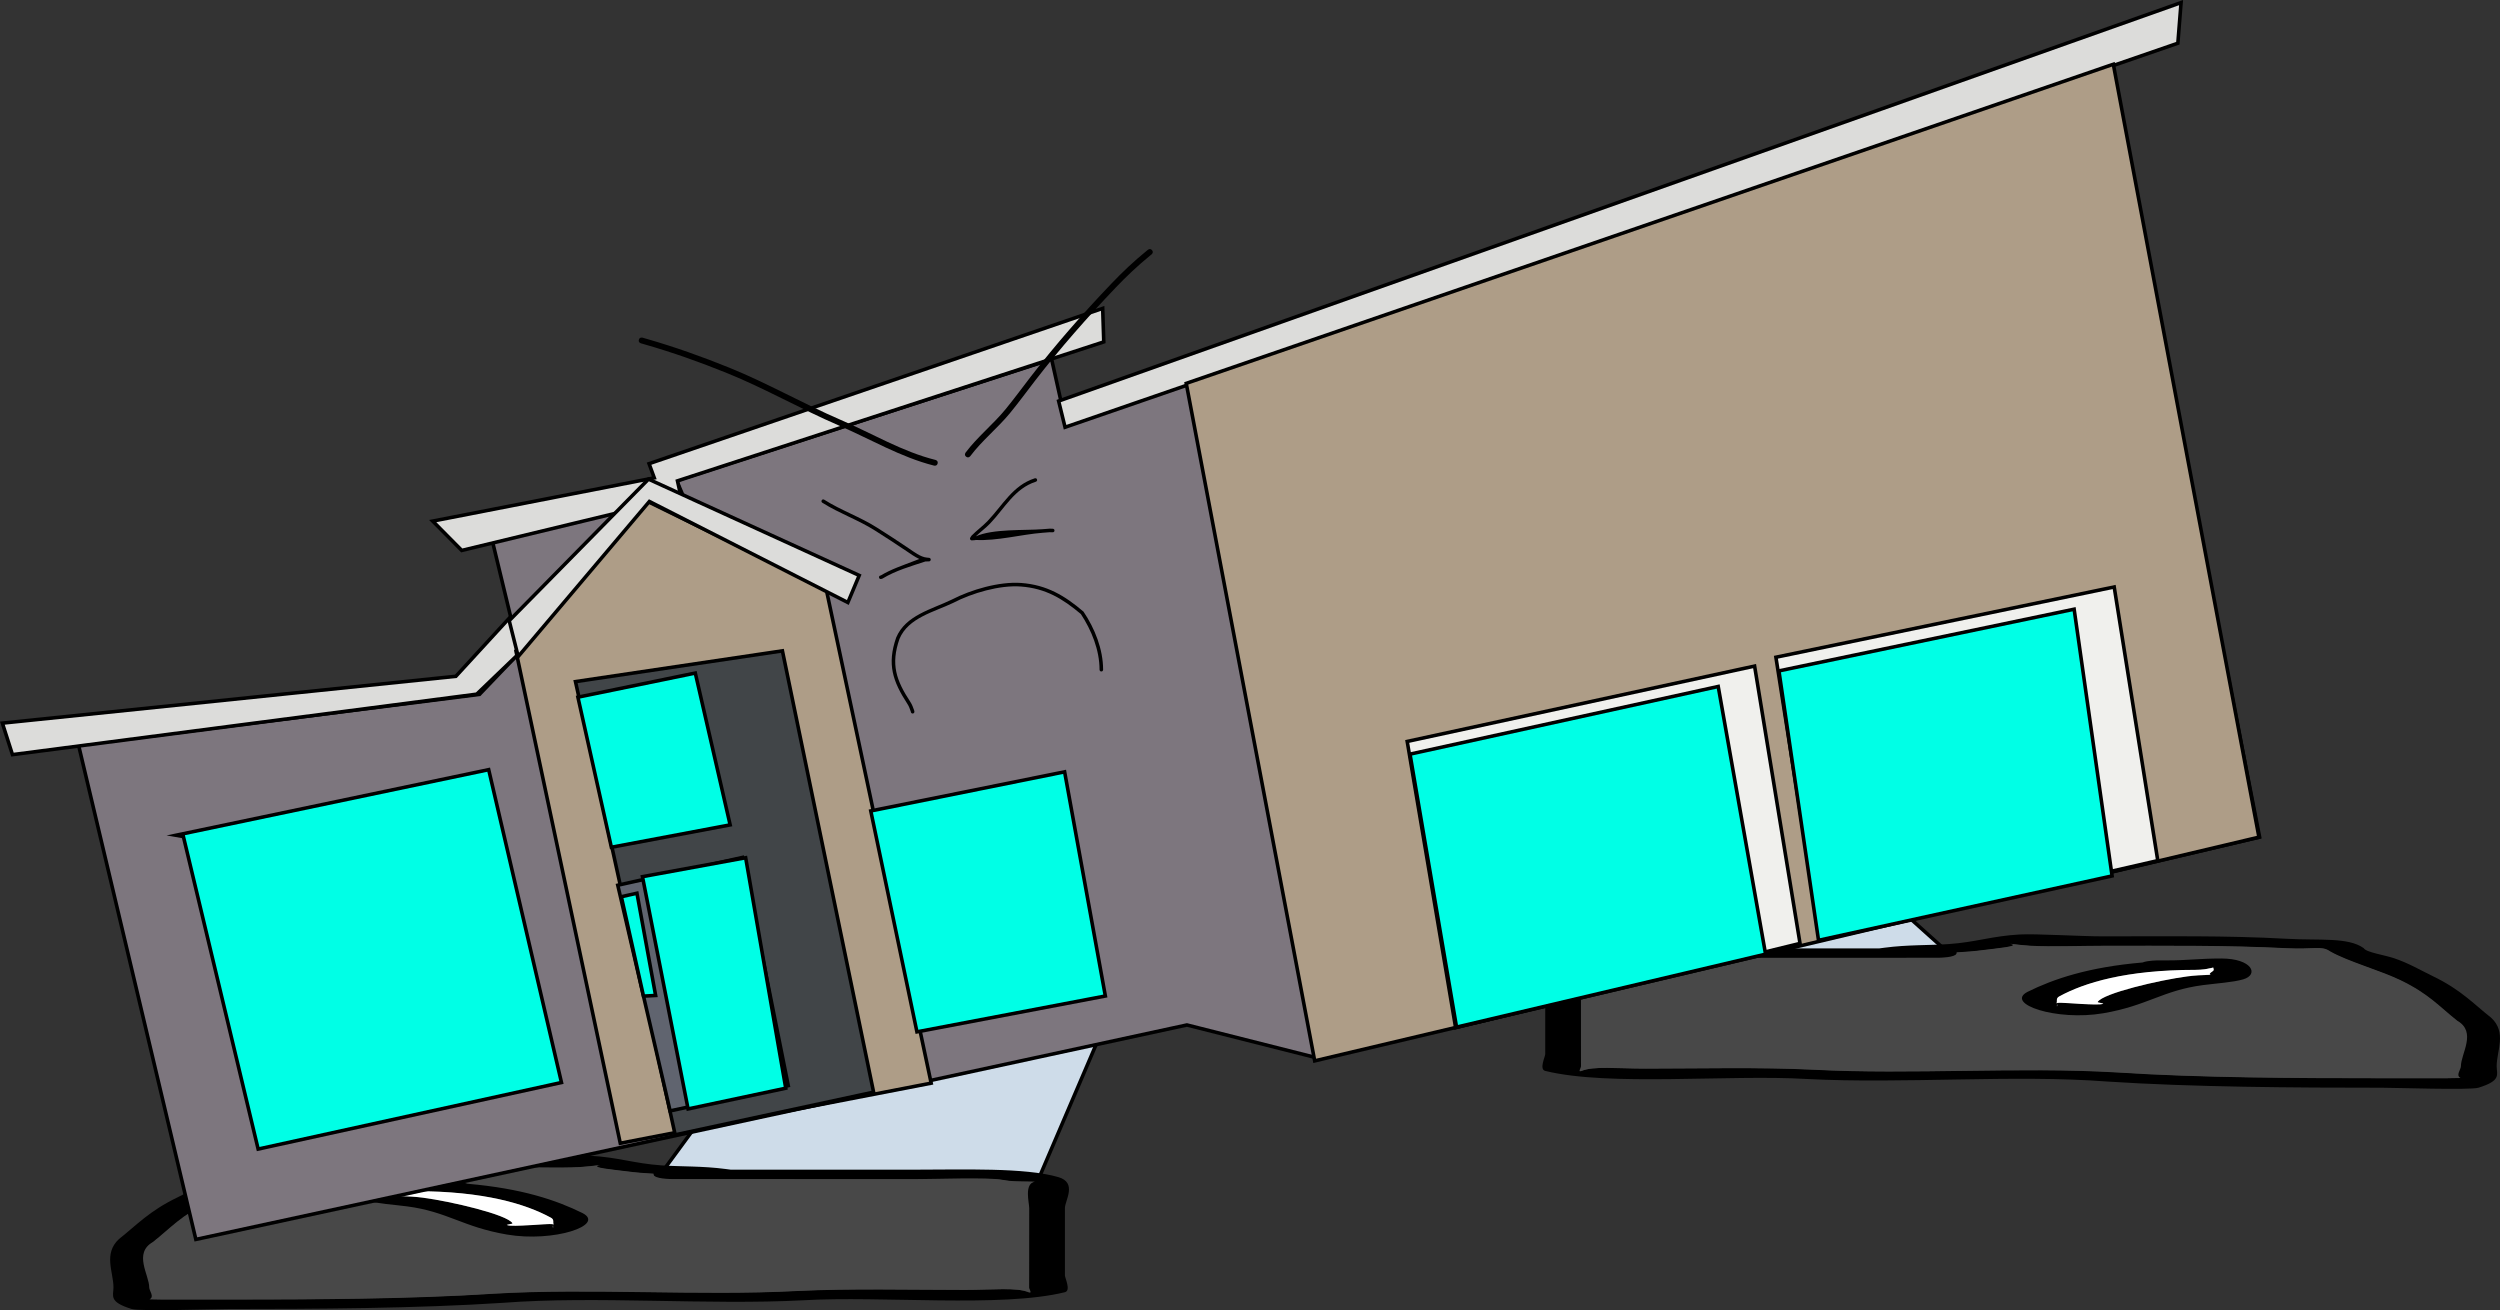 <svg version="1.1" xmlns="http://www.w3.org/2000/svg" xmlns:xlink="http://www.w3.org/1999/xlink" width="700.263" height="366.977" viewBox="0,0,700.263,366.977"><rect x="0" y="0" width="700.263" height="366.977" fill="#333333" stroke="none"/><g transform="translate(31.968,8.001)"><g stroke-miterlimit="10"><g stroke-width="1"><path d="M408.027,259.742l-19.582,-30.159l93.013,0.267l33.289,29.892z" fill="#cedce9" stroke="#000000" stroke-linecap="round"/><path d="M523.594,258.174c-2.517,0.331 -4.992,0.52 -7.442,0.656c0.017,0.051 0.025,0.104 0.025,0.159c0,1.346 -5.125,1.346 -5.125,1.346c-22.636,0 -45.271,0 -67.907,0c-5.825,0 -20.318,-0.611 -24.615,0.194c-2.475,0.464 -4.246,0.418 -7.417,0.479c-0.358,0.007 -1.009,0.022 -1.584,0.031c3.066,0.575 1.584,5.888 1.584,7.373c0,6.282 0,12.563 0,18.845c0,1.122 0,2.243 0,3.365c0,0.449 -0.901,1.727 0,1.346c3.429,-1.45 10.122,-0.67 17.938,-0.673c15.406,-0.005 31.9,-0.438 47.031,0.29c27.631,1.451 57.338,-0.868 84.748,0.75c23.085,1.516 50.72,1.652 74.505,1.652c5.979,0 11.958,0 17.938,0c0.9,0 2.312,-0.032 3.775,-0.067c-1.471,-0.691 0.069,-2.36 0.069,-3.298c0,-3.505 4.473,-9.55 -1.018,-12.698c-4.852,-3.823 -7.922,-7.505 -15.837,-11.318c-5.84,-2.813 -14.932,-5.307 -19.764,-8.102c-2.343,-1.666 -4.44,-0.475 -12.069,-0.861c-16.881,-0.853 -33.812,-0.673 -51.251,-0.673c-6.357,0 -14.34,0.339 -20.5,0c-1.3,-0.072 -3.744,-0.338 -5.576,-0.555c3.35,0.68 -4.295,1.337 -7.507,1.759zM443.144,257.643c17.107,0 34.215,0 51.322,0c0.494,-0.065 0.987,-0.13 1.48,-0.194c6.5,-0.854 12.369,-0.627 17.938,-1.01c7.589,-0.521 12.129,-2.275 19.959,-2.692c4.498,-0.24 16.957,0.531 23.333,0.531c17.29,0 34.561,-0.26 51.251,0.673c9.376,0.524 17.299,-0.497 21.684,2.62c0.646,1.184 5.82,1.924 8.526,2.835c4.135,1.392 7.591,3.454 10.791,4.995c7.932,3.821 11.42,7.752 16.393,11.67c4.445,4.131 1.544,9.253 1.544,13.55c0,2.376 1.426,4.05 -5.125,6.057c-2.284,0.7 -23.388,0 -26.907,0c-24.533,0 -53.197,-0.171 -76.991,-1.733c-26.139,-2.007 -57.254,0.698 -84.272,-0.721c-21.772,-1.288 -55.379,2.143 -73.209,-2.257c-1.765,-0.436 0,-3.994 0,-4.711c0,-6.282 0,-12.563 0,-18.845c0,-2.1 -3.525,-7.114 1.822,-8.678c9.331,-2.729 26.795,-2.09 40.459,-2.09z" fill="#000000" stroke="none" stroke-linecap="butt"/><path d="M516.08,258.766c2.45,-0.136 4.955,-0.327 7.472,-0.658c3.213,-0.422 10.888,-1.08 7.538,-1.76c1.832,0.218 4.296,0.484 5.596,0.555c6.16,0.339 14.215,0.003 20.572,0.003c17.439,0 34.48,-0.161 51.36,0.692c7.629,0.385 9.742,-0.8 12.085,0.866c4.832,2.795 13.962,5.309 19.802,8.122c7.915,3.813 10.995,7.52 15.848,11.343c5.491,3.149 0.994,9.217 0.994,12.722c0,0.938 -1.55,2.613 -0.079,3.303c-1.462,0.035 -2.877,0.068 -3.777,0.068c-5.979,0 -11.969,0.004 -17.948,0.004c-23.785,0 -51.531,-0.113 -74.617,-1.629c-27.41,-1.617 -57.389,0.689 -85.019,-0.763c-15.131,-0.728 -31.672,-0.311 -47.078,-0.305c-7.815,0.003 -14.514,-0.78 -17.944,0.67c-0.901,0.381 -0.004,-0.899 -0.004,-1.348c0,-1.122 -0.009,-2.249 -0.009,-3.371c0,-6.282 -0.011,-12.601 -0.011,-18.882c0,-1.485 1.498,-6.811 -1.569,-7.386c0.575,-0.009 1.227,-0.024 1.585,-0.031c3.171,-0.061 4.946,-0.017 7.421,-0.481c4.296,-0.805 18.803,-0.201 24.628,-0.201c22.636,0 45.392,-0.027 68.028,-0.027c0,0 5.15,-0.002 5.15,-1.348c0,-0.055 -0.008,-0.108 -0.025,-0.159z" fill="#484848" stroke="none" stroke-linecap="butt"/><path d="M587.927,263.701c0,-0.156 -0.071,-0.417 -0.139,-0.674c-0.264,0.104 -0.658,0.193 -1.164,0.269c-1.518,0.406 -3.822,0.406 -3.822,0.406c-19.521,0 -30.797,3.573 -37.698,7.332c-0.812,0.426 -0.74,0.94 -0.74,1.417c0,0.136 -0.049,0.351 -0.103,0.574c0.052,-0.072 0.18,-0.131 0.443,-0.169c1.159,-0.167 11.237,0.857 12.473,0.267c0.372,-0.177 -1.823,-0.21 -1.702,-0.41c1.489,-2.455 17.275,-6.169 25.035,-7.188c2.013,-0.264 4.278,-0.397 6.531,-0.458c-0.881,-0.36 0.886,-0.912 0.886,-1.366zM544.234,273.136c-0.116,0.479 -0.219,0.936 0.13,0.66c0.239,-0.188 -0.106,-0.453 -0.13,-0.66zM535.937,269.829c7.325,-3.627 17.067,-6.934 32.248,-8.235c1.426,-0.585 4.368,-0.585 4.368,-0.585h2.563c5.802,0 8.872,-0.531 15.105,-0.531c8.655,0 10.662,4.52 6.136,5.844c-2.856,0.835 -7.437,1.109 -11.261,1.612c-11.317,1.486 -15.516,5.757 -27.917,7.882c-13.143,2.252 -27.613,-2.639 -21.24,-5.986z" fill="#000000" stroke="none" stroke-linecap="butt"/><path d="M587.979,262.981c0.068,0.257 0.151,0.522 0.151,0.678c0,0.455 -1.746,1.015 -0.865,1.375c-2.252,0.061 -4.531,0.188 -6.544,0.453c-7.76,1.019 -23.623,4.714 -25.111,7.169c-0.121,0.2 1.83,0.351 1.458,0.528c-1.237,0.589 -11.401,-0.452 -12.56,-0.285c-0.262,0.038 -0.39,0.097 -0.442,0.169c0.054,-0.223 0.094,-0.442 0.094,-0.577c0,-0.477 -0.094,-1 0.718,-1.426c6.901,-3.759 18.583,-7.411 38.105,-7.411c0,0 2.314,0.003 3.833,-0.403c0.506,-0.076 0.9,-0.164 1.164,-0.269z" fill="#ffffff" stroke="none" stroke-linecap="butt"/></g><path d="M152.437,321.727l33.289,-45.346l93.013,-0.405l-19.582,45.751z" fill="#cedce9" stroke="#000000" stroke-width="1" stroke-linecap="round"/><path d="M143.59,320.16c-3.212,-0.422 -10.858,-1.08 -7.507,-1.759c-1.832,0.218 -4.276,0.484 -5.576,0.555c-6.16,0.339 -14.144,0 -20.5,0c-17.439,0 -34.37,-0.18 -51.251,0.673c-7.629,0.385 -9.726,-0.805 -12.069,0.861c-4.832,2.795 -13.924,5.289 -19.764,8.102c-7.915,3.813 -10.985,7.494 -15.837,11.318c-5.491,3.149 -1.018,9.194 -1.018,12.698c0,0.938 1.54,2.608 0.069,3.298c1.462,0.035 2.875,0.067 3.775,0.067c5.979,0 11.958,0 17.938,0c23.785,0 51.419,-0.137 74.505,-1.652c27.41,-1.617 57.117,0.702 84.748,-0.75c15.131,-0.728 31.625,-0.295 47.031,-0.29c7.816,0.003 14.508,-0.777 17.938,0.673c0.901,0.381 0,-0.897 0,-1.346c0,-1.122 0,-2.243 0,-3.365c0,-6.282 0,-12.563 0,-18.845c0,-1.485 -1.482,-6.798 1.584,-7.373c-0.575,-0.009 -1.226,-0.024 -1.584,-0.031c-3.171,-0.061 -4.942,-0.015 -7.417,-0.479c-4.296,-0.805 -18.79,-0.194 -24.615,-0.194c-22.636,0 -45.271,0 -67.907,0c0,0 -5.125,0 -5.125,-1.346c0,-0.055 0.009,-0.108 0.025,-0.159c-2.45,-0.136 -4.925,-0.326 -7.442,-0.656zM224.039,319.629c13.664,0 31.128,-0.639 40.459,2.09c5.347,1.564 1.822,6.578 1.822,8.678c0,6.282 0,12.563 0,18.845c0,0.717 1.765,4.276 0,4.711c-17.83,4.4 -51.436,0.969 -73.209,2.257c-27.018,1.419 -58.133,-1.285 -84.272,0.721c-23.793,1.562 -52.458,1.733 -76.991,1.733c-3.519,0 -24.622,0.7 -26.907,0c-6.551,-2.007 -5.125,-3.682 -5.125,-6.057c0,-4.297 -2.9,-9.419 1.544,-13.55c4.973,-3.919 8.461,-7.849 16.393,-11.67c3.2,-1.541 6.656,-3.603 10.791,-4.995c2.706,-0.911 7.879,-1.651 8.526,-2.835c4.385,-3.117 12.308,-2.096 21.684,-2.62c16.69,-0.933 33.961,-0.673 51.251,-0.673c6.376,0 18.835,-0.771 23.333,-0.531c7.83,0.417 12.37,2.171 19.959,2.692c5.569,0.382 11.438,0.156 17.938,1.01c0.493,0.065 0.987,0.13 1.48,0.194c17.107,0 34.215,0 51.322,0z" fill="#000000" stroke="none" stroke-width="1" stroke-linecap="butt"/><path d="M151.103,320.751c-0.017,0.051 -0.025,0.104 -0.025,0.159c0,1.346 5.15,1.348 5.15,1.348c22.636,0 45.392,0.027 68.028,0.027c5.825,0 20.332,-0.604 24.628,0.201c2.475,0.464 4.25,0.42 7.421,0.481c0.358,0.007 1.009,0.022 1.585,0.031c-3.066,0.575 -1.569,5.901 -1.569,7.386c0,6.282 -0.011,12.601 -0.011,18.882c0,1.122 -0.009,2.249 -0.009,3.371c0,0.449 0.898,1.729 -0.004,1.348c-3.429,-1.45 -10.128,-0.668 -17.944,-0.67c-15.406,-0.005 -31.947,-0.422 -47.078,0.305c-27.631,1.451 -57.609,-0.854 -85.019,0.763c-23.085,1.516 -50.832,1.629 -74.617,1.629c-5.979,0 -11.969,-0.004 -17.948,-0.004c-0.9,0 -2.314,-0.033 -3.777,-0.068c1.471,-0.691 -0.079,-2.365 -0.079,-3.303c0,-3.505 -4.497,-9.573 0.994,-12.722c4.852,-3.823 7.932,-7.53 15.848,-11.343c5.84,-2.813 14.97,-5.327 19.802,-8.122c2.343,-1.666 4.456,-0.48 12.085,-0.866c16.881,-0.853 33.921,-0.692 51.36,-0.692c6.357,0 14.411,0.336 20.572,-0.003c1.3,-0.072 3.764,-0.338 5.596,-0.555c-3.351,0.68 4.325,1.338 7.538,1.76c2.517,0.331 5.022,0.522 7.472,0.658z" fill="#484848" stroke="none" stroke-width="1" stroke-linecap="butt"/><path d="M79.256,325.686c0,0.455 1.767,1.006 0.886,1.366c2.252,0.061 4.518,0.194 6.531,0.458c7.76,1.019 23.547,4.733 25.035,7.188c0.121,0.2 -2.073,0.233 -1.702,0.41c1.237,0.589 11.314,-0.435 12.473,-0.267c0.262,0.038 0.391,0.097 0.443,0.169c-0.054,-0.223 -0.103,-0.439 -0.103,-0.574c0,-0.477 0.072,-0.991 -0.74,-1.417c-6.901,-3.759 -18.176,-7.332 -37.698,-7.332c0,0 -2.304,0 -3.822,-0.406c-0.506,-0.076 -0.9,-0.164 -1.164,-0.269c-0.068,0.257 -0.139,0.518 -0.139,0.674zM122.819,335.782c0.35,0.276 0.247,-0.182 0.13,-0.66c-0.024,0.208 -0.369,0.472 -0.13,0.66zM131.247,331.814c6.373,3.347 -8.097,8.238 -21.24,5.986c-12.401,-2.125 -16.6,-6.396 -27.917,-7.882c-3.823,-0.502 -8.405,-0.776 -11.261,-1.612c-4.526,-1.324 -2.52,-5.844 6.136,-5.844c6.233,0 9.302,0.531 15.105,0.531h2.563c0,0 2.942,0 4.368,0.585c15.181,1.302 24.923,4.608 32.248,8.235z" fill="#000000" stroke="none" stroke-width="1" stroke-linecap="butt"/><path d="M79.205,324.967c0.264,0.104 0.658,0.193 1.164,0.269c1.518,0.406 3.833,0.403 3.833,0.403c19.521,0 31.204,3.652 38.105,7.411c0.812,0.426 0.718,0.95 0.718,1.426c0,0.136 0.04,0.354 0.094,0.577c-0.052,-0.072 -0.179,-0.131 -0.442,-0.169c-1.159,-0.167 -11.324,0.874 -12.56,0.285c-0.372,-0.177 1.579,-0.329 1.458,-0.528c-1.488,-2.455 -17.351,-6.15 -25.111,-7.169c-2.013,-0.264 -4.291,-0.392 -6.544,-0.453c0.881,-0.36 -0.865,-0.92 -0.865,-1.375c0,-0.156 0.083,-0.421 0.151,-0.678z" fill="#ffffff" stroke="none" stroke-width="1" stroke-linecap="butt"/><g><path d="M22.891,339.167l-32.859,-138.459l112.312,-14.21l11.157,-11.656l-7.481,-30.999l53.331,-13.03l-1.792,-4.185l105.035,-34.008l4.137,18.563l291.907,-100.363l42.324,215.652l-263.724,61.919l-36.743,-9.292z" fill="#7d767e" stroke="#000000" stroke-width="1" stroke-linecap="round"/><path d="M264.561,104.337l314.402,-111.609l-0.903,11.377l-311.698,107.568z" fill="#dcdcda" stroke="#000000" stroke-width="1" stroke-linecap="round"/><path d="M277.202,87.766l-119.412,38.93l1.034,4.641l-61.453,14.84l-8.135,-8.216l62.061,-12.11l-1.458,-3.973l127.061,-43.501z" fill="#dcdcda" stroke="#000000" stroke-width="1" stroke-linecap="round"/><path d="M113.602,174.869l-12.037,11.565l-130.042,16.943l-2.826,-8.826l127.026,-13.119l15.219,-16.573z" fill="#dcdcda" stroke="#000000" stroke-width="1" stroke-linecap="round"/><path d="M149.586,132.536l49.857,24.422l29.416,138.438l-87.086,16.827l-29.226,-137.907z" fill="#ae9d87" stroke="#000000" stroke-width="1" stroke-linecap="round"/><path d="M157.152,309.871l-26.47,-120.397l-1.46,-6.552l57.968,-8.619l25.539,123.614z" fill="#414548" stroke="#000000" stroke-width="1" stroke-linecap="round"/><path d="M141.071,239.955l34.943,-7.786l12.809,63.911l-33.093,7.088z" fill="#60646f" stroke="#000000" stroke-width="1" stroke-linecap="round"/><path d="M160.766,302.618l-12.779,-65.064l28.908,-5.295l11.232,64.549z" fill="#00ffe6" stroke="#000000" stroke-width="1" stroke-linecap="round"/><path d="M142.074,243.17l4.368,-0.973l5.235,28.635l-3.398,0.184z" fill="#00ffe6" stroke="#000000" stroke-width="1" stroke-linecap="round"/><path d="M129.907,187.282l32.881,-6.754l9.763,42.526l-33.275,6.269z" fill="#00ffe6" stroke="#000000" stroke-width="1" stroke-linecap="round"/><path d="M211.94,219.148l54.296,-10.953l11.413,62.79l-52.779,10.042z" fill="#00ffe6" stroke="#000000" stroke-width="1" stroke-linecap="round"/><path d="M336.284,289.153l-35.983,-189.771l259.681,-89.386l40.792,216.495z" fill="#ae9d87" stroke="#000000" stroke-width="1" stroke-linecap="round"/><path d="M375.762,279.854l-13.567,-80.171l97.307,-21.11l12.726,77.684z" fill="#f0f0ed" stroke="#000000" stroke-width="1" stroke-linecap="round"/><path d="M376.015,279.703l-13.029,-76.47l86.326,-18.95l13.27,74.984z" fill="#00ffe6" stroke="#000000" stroke-width="1" stroke-linecap="round"/><path d="M477.832,254.722l-12.362,-78.625l94.759,-19.683l12.21,76.653z" fill="#f0f0ed" stroke="#000000" stroke-width="1" stroke-linecap="round"/><path d="M466.321,179.919l82.687,-17.279l10.631,74.712l-82.231,18.037z" fill="#00ffe6" stroke="#000000" stroke-width="1" stroke-linecap="round"/><path d="M110.661,165.853l39.02,-39.642l59.02,26.965l-3.181,7.586l-55.593,-28.302l-36.742,43.433z" fill="#dcdcda" stroke="#000000" stroke-width="1" stroke-linecap="round"/><path d="M17.313,225.959l87.601,-18.374l20.387,87.63l-84.961,18.646l-20.938,-87.531z" fill="#00ffe6" stroke="#000000" stroke-width="1" stroke-linecap="round"/><path d="M146.986,87.143c0.227,-0.791 1.018,-0.563 1.018,-0.563l1.068,0.307c7.976,2.294 15.539,4.988 23.232,8.099c10.669,4.316 20.707,10.094 31.288,14.656c8.75,3.772 17.252,8.898 26.477,11.184c0,0 0.798,0.199 0.599,0.997c-0.199,0.798 -0.997,0.599 -0.997,0.599c-9.32,-2.341 -17.885,-7.457 -26.731,-11.27c-10.57,-4.556 -20.597,-10.331 -31.254,-14.641c-7.641,-3.091 -15.148,-5.765 -23.07,-8.043l-1.068,-0.307c0,0 -0.791,-0.227 -0.563,-1.018z" fill="#000000" stroke="none" stroke-width="0.5" stroke-linecap="butt"/><path d="M290.729,62.084c0.52,0.638 -0.118,1.157 -0.118,1.157l-0.5,0.408c-3.365,2.741 -6.555,5.757 -9.549,8.895c-7.936,8.319 -15.489,16.894 -22.527,25.993c-2.352,3.041 -4.629,6.164 -7.068,9.136c-3.47,4.228 -7.888,7.736 -11.151,12.092c0,0 -0.493,0.658 -1.152,0.165c-0.658,-0.493 -0.165,-1.152 -0.165,-1.152c3.285,-4.384 7.72,-7.909 11.209,-12.165c2.423,-2.956 4.687,-6.06 7.026,-9.084c7.073,-9.144 14.662,-17.762 22.638,-26.122c3.041,-3.188 6.283,-6.249 9.7,-9.035l0.5,-0.408c0,0 0.638,-0.52 1.157,0.118z" fill="#000000" stroke="none" stroke-width="0.5" stroke-linecap="butt"/><path d="M223.772,191.844c-0.488,0.109 -0.597,-0.379 -0.597,-0.379l-0.034,-0.17c-0.264,-0.737 -0.488,-1.436 -0.92,-2.091c-4.152,-6.397 -5.77,-11.14 -3.166,-18.626c2.626,-6.256 9.922,-7.895 15.53,-10.609c5.437,-2.819 13.349,-5.136 19.507,-4.679c7.138,0.539 12.168,3.531 17.438,8.032c3.163,4.714 5.482,10.505 5.49,16.256c0,0 0,0.5 -0.5,0.5c-0.5,0 -0.5,-0.5 -0.5,-0.5c0.001,-5.517 -2.252,-11.047 -5.237,-15.591c-5.134,-4.303 -9.852,-7.178 -16.767,-7.7c-5.954,-0.457 -13.738,1.837 -18.984,4.576c-5.307,2.551 -12.571,4.16 -15.044,10.072c-2.488,7.164 -0.937,11.614 3.07,17.722c0.471,0.729 0.732,1.486 1.024,2.3l0.068,0.29c0,0 0.109,0.488 -0.379,0.597z" fill="#000000" stroke="none" stroke-width="0.5" stroke-linecap="butt"/><path d="M214.262,153.796c-0.109,-0.488 0.379,-0.597 0.379,-0.597l0.054,0.015c2.965,-1.795 6.304,-2.88 9.524,-4.133c0.409,-0.159 0.861,-0.358 1.318,-0.506c-1.269,-0.582 -2.499,-1.46 -3.544,-2.173c-2.915,-1.987 -5.875,-3.886 -8.852,-5.779c-4.793,-3.046 -10.041,-4.803 -14.776,-7.812c0,0 -0.422,-0.268 -0.154,-0.69c0.268,-0.422 0.69,-0.154 0.69,-0.154c4.731,3.007 9.983,4.765 14.776,7.812c2.986,1.898 5.956,3.803 8.879,5.796c1.401,0.955 3.366,2.47 5.076,2.609l0.647,0.067c0.213,0.017 0.399,0.17 0.448,0.39c0.06,0.27 -0.11,0.537 -0.379,0.597c-0.036,0.008 -0.072,0.012 -0.108,0.012l-0.989,0.022l-0,-0.001c-4.103,1.35 -8.306,2.538 -12.038,4.798l-0.355,0.106c0,0 -0.488,0.109 -0.597,-0.379z" fill="#000000" stroke="none" stroke-width="0.5" stroke-linecap="butt"/><path d="M263.399,140.611c-0.013,0.5 -0.513,0.487 -0.513,0.487l-0.837,-0.022c-0.652,0.051 -1.305,0.102 -1.957,0.153c-6.016,0.467 -12.749,2.338 -18.832,2.011l0.003,0.049l-0.99,0.07c-0.246,0.021 -0.476,-0.142 -0.531,-0.389c-0.03,-0.135 -0.003,-0.269 0.066,-0.377v0l0.318,-0.5l0.012,0.008l0.016,-0.048c1.387,-1.433 3.068,-2.62 4.495,-4.111c4.23,-4.419 7.04,-9.986 13.228,-11.967c0,0 0.476,-0.152 0.629,0.324c0.152,0.476 -0.324,0.629 -0.324,0.629c-5.98,1.915 -8.717,7.431 -12.81,11.707c-1.243,1.299 -2.752,2.383 -4.004,3.603c4.678,-2.161 13.768,-1.625 18.646,-2.004c0.67,-0.052 1.339,-0.104 2.009,-0.155l0.889,0.022c0,0 0.5,0.013 0.487,0.513z" fill="#000000" stroke="none" stroke-width="0.5" stroke-linecap="butt"/></g></g></g></svg>